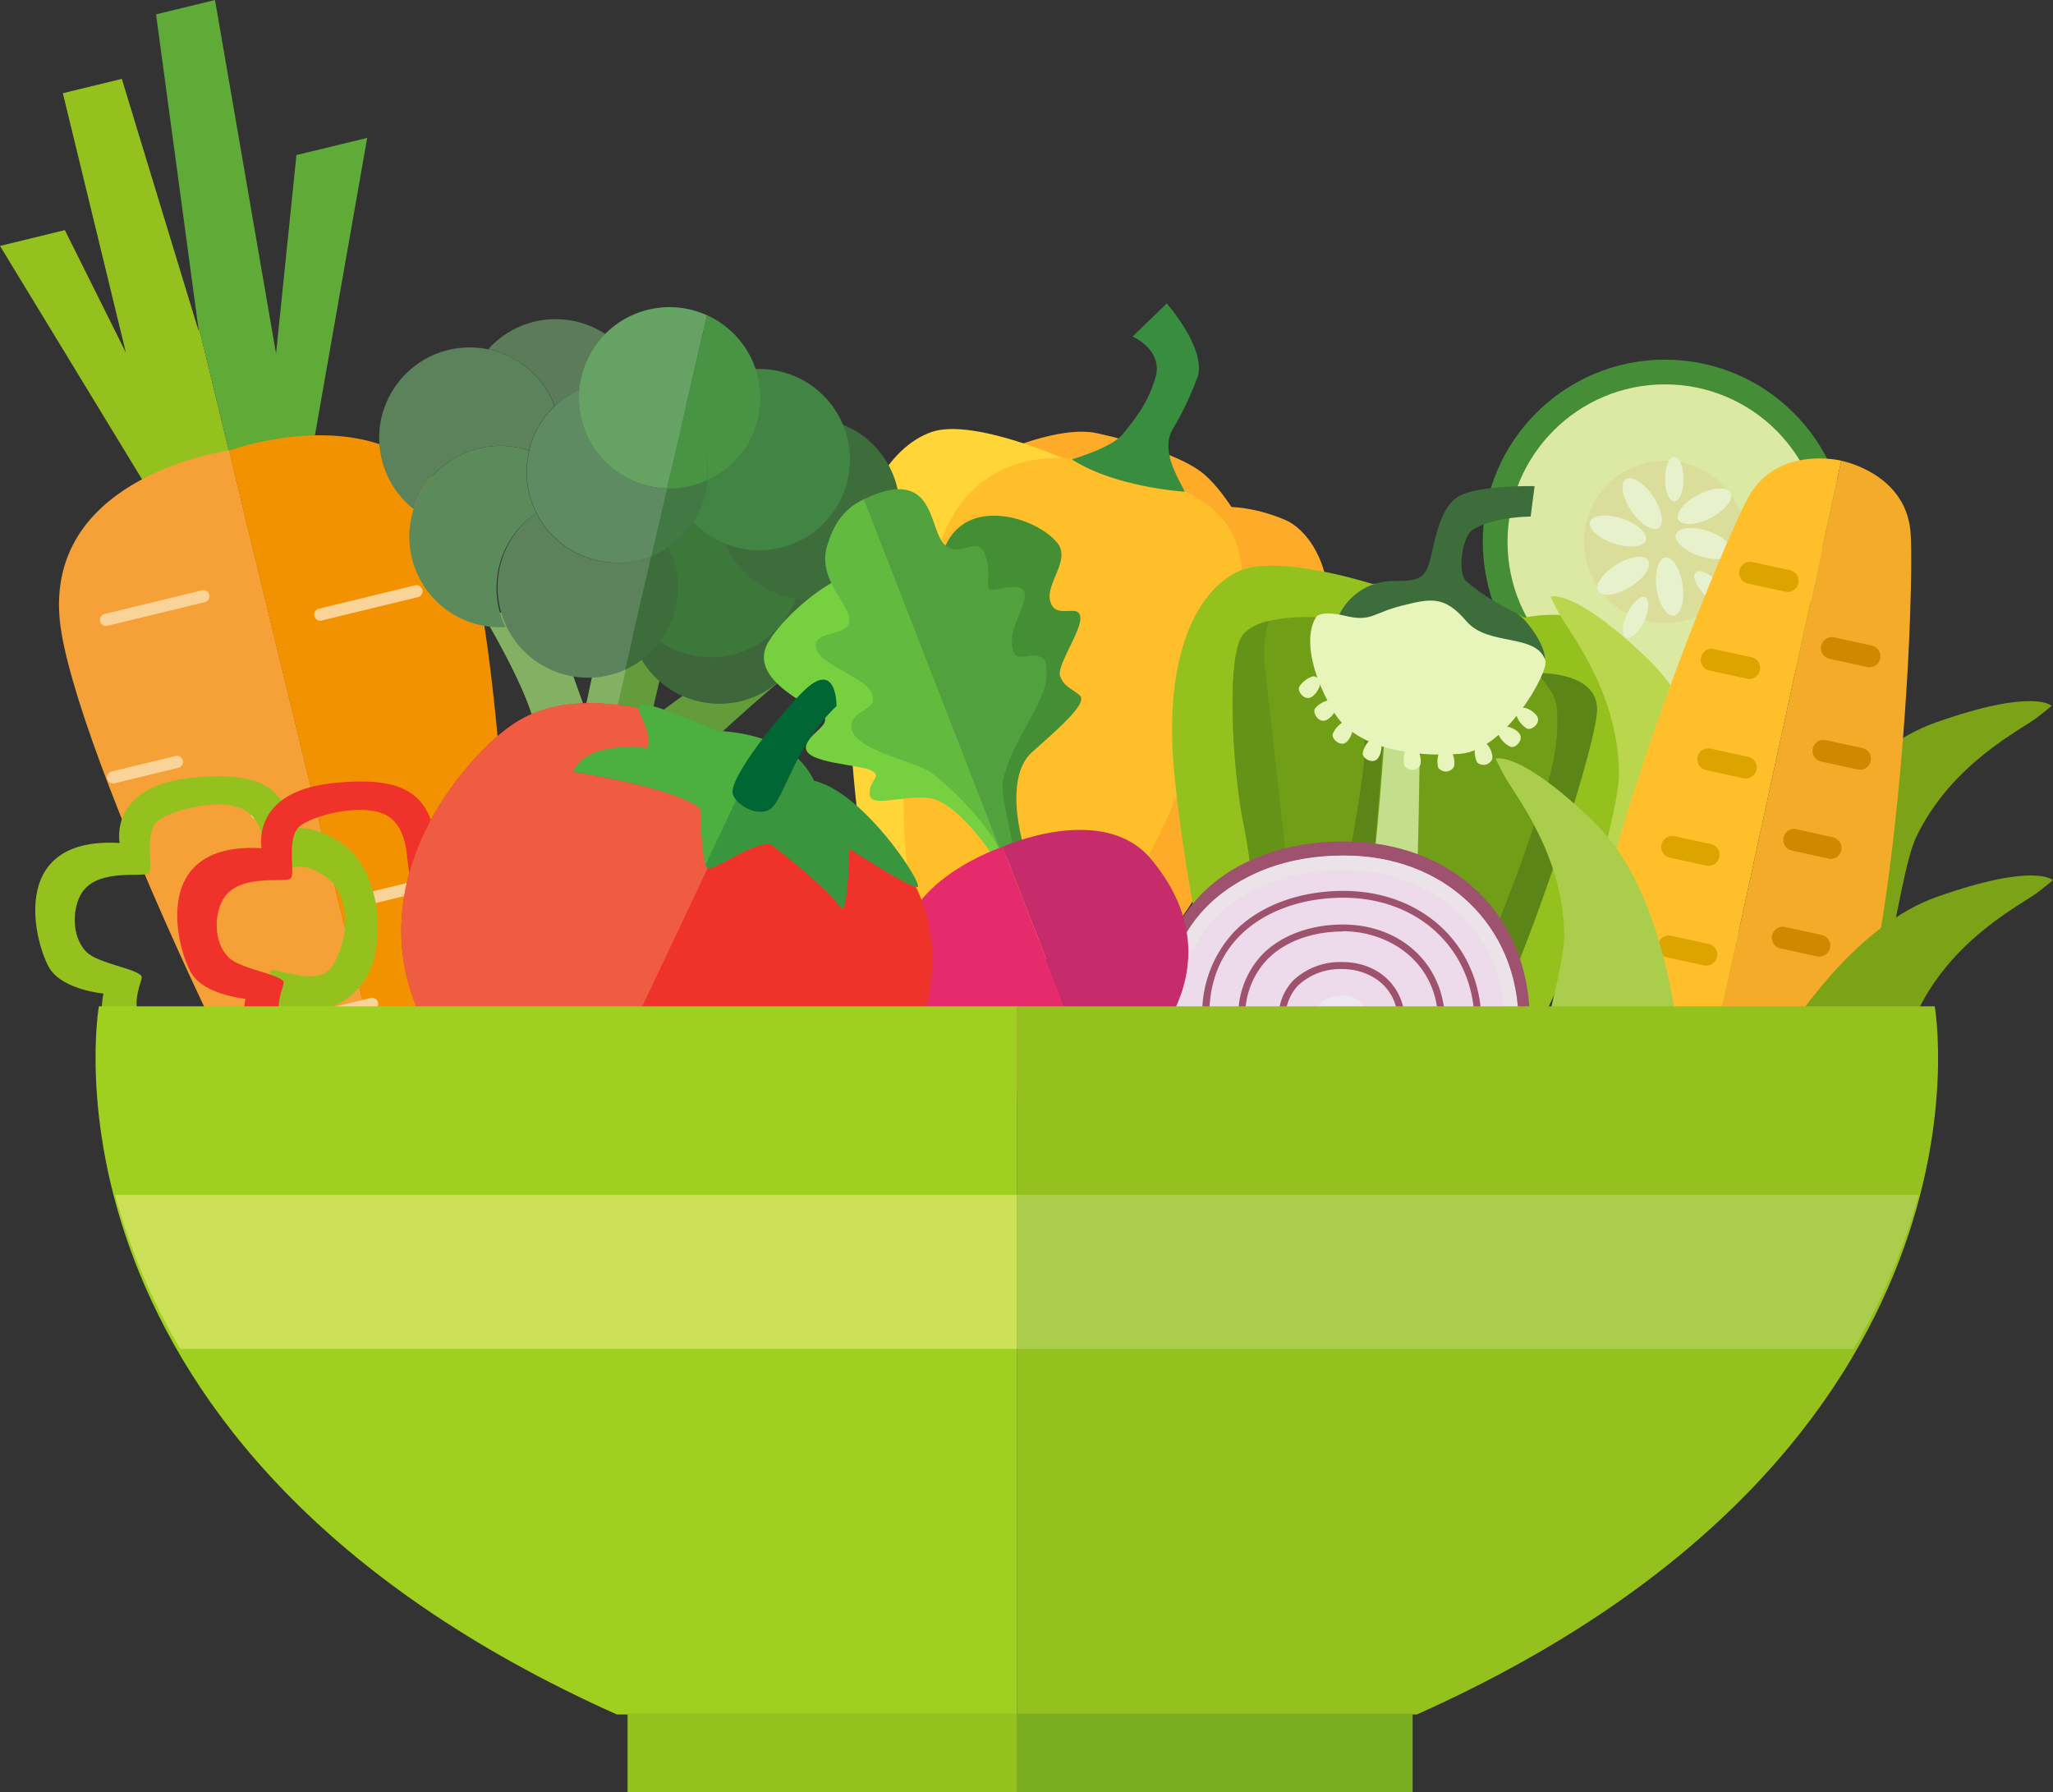 <svg id="Layer_1" data-name="Layer 1" xmlns="http://www.w3.org/2000/svg" viewBox="0 0 306.4 267.47"><rect x="0" y="0" width="306.4" height="267.47" fill="#333333" stroke="none"/><defs><style>.cls-1{fill:#458d36;}.cls-2{fill:#dbe9a2;}.cls-3{fill:#dbdd9b;}.cls-4{fill:#e7f2cc;}.cls-5{fill:#ffab2a;}.cls-6{fill:#ffd538;}.cls-7{fill:#ffbf2a;}.cls-8{fill:#398d3f;}.cls-9{fill:#95c11f;}.cls-10{fill:#60aa37;}.cls-11{fill:#f5a138;}.cls-12{fill:#f39200;}.cls-13{fill:#fad399;}.cls-14{fill:#3d6d3b;}.cls-15{fill:#709f17;}.cls-16{fill:#c4df8c;}.cls-17{fill:#5c8517;}.cls-18{fill:#e7f4ba;}.cls-19{fill:#659317;}.cls-20{fill:#649c3b;}.cls-21{fill:#83b062;}.cls-22{fill:#3d5e3b;}.cls-23{fill:#3d663b;}.cls-24{fill:#3d783b;}.cls-25{fill:#418444;}.cls-26{fill:#417844;}.cls-27{fill:#489344;}.cls-28{fill:#5b7b59;}.cls-29{fill:#5b825a;}.cls-30{fill:#5b8b5a;}.cls-31{fill:#5e8b62;}.cls-32{fill:#65a263;}.cls-33{fill:#eddaeb;}.cls-34{fill:#9e526d;}.cls-35{fill:#ebe3e8;}.cls-36{fill:#ede8f0;}.cls-37{fill:#448e33;}.cls-38{fill:#77d03f;}.cls-39{fill:#51a23f;}.cls-40{fill:#62bb3f;}.cls-41{fill:#c62b6c;}.cls-42{fill:#e52b6c;}.cls-43{fill:#ef332a;}.cls-44{fill:#bad64c;}.cls-45{fill:#7ca317;}.cls-46{fill:#f5ab2a;}.cls-47{fill:#dda400;}.cls-48{fill:#aacd4c;}.cls-49{fill:#d08800;}.cls-50{fill:#f05c42;}.cls-51{fill:#39963f;}.cls-52{fill:#4caf3f;}.cls-53{fill:#063;}.cls-54{fill:#a0d01f;}.cls-55{fill:#7aad1f;}.cls-56{fill:#cce158;}</style></defs><title>eating [Converted]</title><circle class="cls-1" cx="248.49" cy="80.86" r="27.19"/><circle class="cls-2" cx="248.49" cy="80.86" r="23.5"/><circle class="cls-3" cx="248.49" cy="80.86" r="12.1"/><ellipse class="cls-4" cx="327.76" cy="168.57" rx="4.38" ry="1.96" transform="translate(-114.17 75.7) rotate(-27.24)"/><ellipse class="cls-4" cx="327.61" cy="174.12" rx="1.96" ry="4.38" transform="translate(-14.63 336.73) rotate(-71.54)"/><ellipse class="cls-4" cx="314.83" cy="172.27" rx="1.96" ry="4.38" transform="translate(-20.81 324.2) rotate(-71.73)"/><ellipse class="cls-4" cx="318.46" cy="168.17" rx="1.96" ry="4.38" transform="translate(-112.99 113.57) rotate(-33.96)"/><ellipse class="cls-4" cx="315.63" cy="178.96" rx="4.38" ry="1.96" transform="translate(-120.3 99.9) rotate(-31.76)"/><ellipse class="cls-4" cx="322.54" cy="180.57" rx="1.96" ry="4.38" transform="translate(-95.8 -45.25) rotate(-8.19)"/><ellipse class="cls-4" cx="328.77" cy="180.8" rx="1.39" ry="3.32" transform="translate(-104.77 192.92) rotate(-45.08)"/><ellipse class="cls-4" cx="323.24" cy="164.53" rx="1.39" ry="3.32" transform="translate(-73.68 -92.41) rotate(-0.11)"/><ellipse class="cls-4" cx="317.48" cy="185.18" rx="3.32" ry="1.39" transform="translate(-59.56 299.18) rotate(-64.54)"/><path class="cls-5" d="M222.55,160.59s8.92-4.13,14.55-2.91,12.88,3.56,15.83,6,5.54,7.14,5.54,7.14-13-1.44-14.46-2.06S222.55,160.59,222.55,160.59Z" transform="translate(-73.37 -93.03)"/><path class="cls-5" d="M250.71,169.51s5.89-2.53,14.47,1.11c4.57,1.94,10.75,11.81,2.15,26.73s-15.54,34.42-24.29,39.3c-6,3.33-13.44-.49-12.78-5.8C231.16,223.48,250.71,169.51,250.71,169.51Z" transform="translate(-73.37 -93.03)"/><path class="cls-6" d="M233.16,161.9s-14.48-6.59-20.76-4.4-12.6,11-12.62,29.58c0,15.91,1.89,35.74,4.09,39.49,2,3.37,8.56,6,11.71,3S239.36,169.21,233.16,161.9Z" transform="translate(-73.37 -93.03)"/><path class="cls-7" d="M240.25,163s-14.88-6-23.45,5.14-10.1,50.22-7.24,57.62,17.36,15.64,27.22,7c8-7,21.41-41.54,21.94-50C259.47,170.59,254.53,166.69,240.25,163Z" transform="translate(-73.37 -93.03)"/><path class="cls-8" d="M233.33,161.58s6-1.72,7.64-3.8,3.6-4.27,4.84-8.39-3.41-6.14-3.41-6.14l5.11-4.93s6.07,6.92,4.55,11.08a47.51,47.51,0,0,1-3.68,7.71c-1.94,3.3,1.14,7.7,1.8,9.3C250.17,166.4,239.88,165.8,233.33,161.58Z" transform="translate(-73.37 -93.03)"/><polygon class="cls-9" points="29.68 49.52 18.18 11.77 9.38 13.91 18.79 52.63 9.68 34.34 0 36.7 21.74 72.42 34.76 69.75 29.49 48.08 29.68 49.52"/><polygon class="cls-10" points="54.8 20.58 44.24 23.14 41.2 52.78 32.09 0 23.29 2.14 29.49 48.08 34.76 69.75 46.59 67.31 54.8 20.58"/><path class="cls-11" d="M82.3,185.66c1.81,18,30.95,83.09,58.35,124,1.25,1.87,2.48,3,3.9,2.92l-37-152.34C104.54,160.71,80.24,165.15,82.3,185.66Z" transform="translate(-73.37 -93.03)"/><path class="cls-12" d="M147.25,308.05c5.55-48.92,1.54-120.14-5.1-136.94-8.07-20.41-34.34-10.91-34.34-10.91l-.3,0,37,152.34a2.6,2.6,0,0,0,.31,0C146.35,312.09,147,310.45,147.25,308.05Z" transform="translate(-73.37 -93.03)"/><path class="cls-13" d="M103.85,182.91l-14.52,3.53a.91.91,0,0,1-.43-1.76l14.52-3.53a.91.91,0,1,1,.43,1.76Z" transform="translate(-73.37 -93.03)"/><path class="cls-13" d="M100.07,207.59l-9.68,2.35a.91.91,0,0,1-.43-1.76l9.68-2.35a.91.91,0,0,1,.43,1.76Z" transform="translate(-73.37 -93.03)"/><path class="cls-13" d="M132.46,277.55l-9.68,2.35a.91.91,0,1,1-.43-1.76l9.68-2.35a.91.91,0,0,1,.43,1.76Z" transform="translate(-73.37 -93.03)"/><path class="cls-13" d="M148.53,288.09l-9.68,2.35a.91.91,0,0,1-.43-1.76l9.68-2.35a.91.91,0,1,1,.43,1.76Z" transform="translate(-73.37 -93.03)"/><path class="cls-13" d="M135.82,182.12l-14.52,3.53a.91.91,0,0,1-.43-1.76l14.52-3.53a.91.91,0,0,1,.43,1.76Z" transform="translate(-73.37 -93.03)"/><path class="cls-13" d="M126.4,211.75l-14.52,3.53a.9.9,0,0,1-.43-1.76L126,210a.91.91,0,1,1,.43,1.76Z" transform="translate(-73.37 -93.03)"/><path class="cls-13" d="M142,224.74l-14.52,3.53a.91.91,0,1,1-.43-1.76L141.56,223a.91.91,0,0,1,.43,1.76Z" transform="translate(-73.37 -93.03)"/><path class="cls-13" d="M129.2,243.7l-14.52,3.53a.91.91,0,1,1-.43-1.76l14.52-3.53a.91.91,0,0,1,.43,1.76Z" transform="translate(-73.37 -93.03)"/><path class="cls-13" d="M150,250l-8.8,2.14a.91.91,0,0,1-.43-1.76l8.8-2.14A.91.91,0,0,1,150,250Z" transform="translate(-73.37 -93.03)"/><path class="cls-9" d="M312.06,185.9a22.29,22.29,0,0,0-11.23-.7c-3.21-2.11-7.86-3.32-14.35-4.3a26.9,26.9,0,0,0-8.3-.73c-3.61-1.1-14.95-4.23-20-1.87-6,2.82-11.39,12.27-9.5,30.73,1.62,15.83,5.57,35.35,8.16,38.85a10,10,0,0,0,9.66,3.22c5,3.77,12.85,6,19.33,2.82a9.48,9.48,0,0,0,11-.05c8.2-5.76,13.08-25.88,20.1-41.6S316.81,187.35,312.06,185.9Z" transform="translate(-73.37 -93.03)"/><path class="cls-14" d="M272.82,185.78a9,9,0,0,1,8.59-6.05c3.3,0,4.57-.19,5.32-2.87s1.4-8.18,4.44-9.82,11.23-1.46,11.23-1.46l-.59,4.54s-5.51,0-8.59,1.95c-1.68,1-2.37,6.46-1,7.72a30.64,30.64,0,0,0,7,4.46c2.15.85,6.56,7.54,3.84,8.18s-13-4.39-14.54-4.45S272.82,185.78,272.82,185.78Z" transform="translate(-73.37 -93.03)"/><path class="cls-15" d="M302.07,193.49s9.88-.62,9.64,5.64-13,44.61-16.93,47.67c-7.52,5.86-14,1.75-14,1.75l1.58-44.73Z" transform="translate(-73.37 -93.03)"/><path class="cls-15" d="M269.77,185.15s-8.31-.55-10.87,2.57-1.6,20,0,28,1.67,13.36,3.56,22.9c.94,4.75,12,8.78,12,8.78l4.92-4.86,3-38.69Z" transform="translate(-73.37 -93.03)"/><path class="cls-16" d="M279.93,204.23s-2.43,36.59-6.19,43c0,0,4.27,4.13,8.1,1.91s2.6-22,2.9-24,.52-20.37.52-20.37Z" transform="translate(-73.37 -93.03)"/><path class="cls-17" d="M294.78,246.8c3.93-3.07,16.69-41.42,16.93-47.67.2-5.17-6.51-5.65-8.84-5.65.82,1.18,2.68,3.06,2.85,5.22.58,7.78-2.39,14-3.66,18.21-2,6.58-8.07,21.21-8.88,23.13-1.71,4.05-5.83,7.4-11.18,9.1C284.21,250,289.21,251.14,294.78,246.8Z" transform="translate(-73.37 -93.03)"/><path class="cls-18" d="M269.77,185.15s.52-1.14,4.4-.21,4.08-.44,8.44-1.53,6.34-1.5,9.61,2.32,10.4,1.73,11.79,5.87c.56,1.67-5.93,13.35-12.66,13.92s-15.53-.75-18.76-6S267.81,188.35,269.77,185.15Z" transform="translate(-73.37 -93.03)"/><path class="cls-17" d="M277,203.48l2.73,1.22s-2.58,39-6,42.55l-4.12-2S277.72,209.87,277,203.48Z" transform="translate(-73.37 -93.03)"/><path class="cls-18" d="M269.39,193.95a3.61,3.61,0,0,0-2.1,1.55c-.35.64.64,2,1.62,1.64S271.44,194.25,269.39,193.95Z" transform="translate(-73.37 -93.03)"/><path class="cls-18" d="M271.95,197.49a3.62,3.62,0,0,0-2.3,1.24c-.43.59.36,2,1.37,1.85S273.93,198.08,271.95,197.49Z" transform="translate(-73.37 -93.03)"/><path class="cls-18" d="M274.07,200.67a3.62,3.62,0,0,0-1.79,1.89c-.23.69,1,1.82,1.88,1.33S276.14,200.62,274.07,200.67Z" transform="translate(-73.37 -93.03)"/><path class="cls-18" d="M278.12,203.22a3.61,3.61,0,0,0-1.37,2.22c-.08.73,1.32,1.58,2.11.92S280.14,202.75,278.12,203.22Z" transform="translate(-73.37 -93.03)"/><path class="cls-18" d="M288.31,205a3.61,3.61,0,0,0-.29,2.59,1.4,1.4,0,0,0,2.31-.07C290.76,206.57,289.93,203.69,288.31,205Z" transform="translate(-73.37 -93.03)"/><path class="cls-18" d="M283.28,204.75a3.61,3.61,0,0,0-.29,2.59,1.39,1.39,0,0,0,2.31-.07C285.73,206.34,284.9,203.46,283.28,204.75Z" transform="translate(-73.37 -93.03)"/><path class="cls-18" d="M293.63,204.2a3.61,3.61,0,0,0,.19,2.6,1.4,1.4,0,0,0,2.25-.49C296.32,205.31,295,202.63,293.63,204.2Z" transform="translate(-73.37 -93.03)"/><path class="cls-18" d="M297,202.61a3.62,3.62,0,0,0,1.82,1.87c.68.25,1.86-.9,1.41-1.83S297,200.53,297,202.61Z" transform="translate(-73.37 -93.03)"/><path class="cls-18" d="M299.66,199.67a3.61,3.61,0,0,0,1.58,2.07c.65.34,2-.67,1.61-1.65S299.93,197.62,299.66,199.67Z" transform="translate(-73.37 -93.03)"/><path class="cls-19" d="M262.24,193.46c-.45-3.78-.11-6.21.55-7.76a7.18,7.18,0,0,0-3.88,2c-2.56,3.11-1.6,20,0,28s1.67,13.36,3.56,22.9c.62,3.15,3.82,5.11,7.16,6.66-1-2.59-1.39-2.57-2.35-8.39C266.36,231.35,263.62,205.2,262.24,193.46Z" transform="translate(-73.37 -93.03)"/><path class="cls-20" d="M145,184s7.71,12.66,8.3,18.12-4,23.15-5,25.68c0,0,9.44,8.2,20.48,4.51,0,0,2-16.66,3.9-20.85s18.23-17.76,18.23-17.76l-9.6-1.24-10.85,7.9,2.52-10.87L163.27,187l-2.58,11.9-4.74-13.25Z" transform="translate(-73.37 -93.03)"/><path class="cls-21" d="M163.27,187l-2.58,11.9-4.74-13.25L145,184s7.71,12.66,8.3,18.12-4,23.15-5,25.68a25.8,25.8,0,0,0,9.31,4.75l10.27-44.33Z" transform="translate(-73.37 -93.03)"/><circle class="cls-22" cx="197.25" cy="177.67" r="13.53" transform="translate(-93.71 236.71) rotate(-76.96)"/><circle class="cls-23" cx="180.74" cy="184.54" r="13.53" transform="translate(-113.2 225.94) rotate(-76.96)"/><circle class="cls-24" cx="179.51" cy="177.61" r="13.53" transform="translate(-107.4 219.36) rotate(-76.96)"/><circle class="cls-14" cx="194.12" cy="168.96" r="13.53" transform="translate(-87.65 226.92) rotate(-76.96)"/><circle class="cls-25" cx="186.68" cy="161.63" r="13.53" transform="translate(-86.26 213.99) rotate(-76.96)"/><path class="cls-14" d="M170.56,176l-3.94,17a13.5,13.5,0,0,0,6.48-18.39A13.51,13.51,0,0,1,170.56,176Z" transform="translate(-73.37 -93.03)"/><path class="cls-26" d="M178.94,164.68a13.44,13.44,0,0,1-6,1.23l-1.44,6.23-.89,3.86a13.6,13.6,0,0,0,8.1-9.47A13.7,13.7,0,0,0,178.94,164.68Z" transform="translate(-73.37 -93.03)"/><path class="cls-27" d="M186.49,155.45a13.53,13.53,0,0,0-7.6-15.38l-3.33,14.39a13.5,13.5,0,0,1,3.39,10.21A13.49,13.49,0,0,0,186.49,155.45Z" transform="translate(-73.37 -93.03)"/><path class="cls-27" d="M175.55,154.47l-2.65,11.45a13.44,13.44,0,0,0,6-1.23A13.5,13.5,0,0,0,175.55,154.47Z" transform="translate(-73.37 -93.03)"/><path class="cls-28" d="M156.19,153.66a13.57,13.57,0,0,1,3.67-2.46,13.19,13.19,0,0,1,3.86-8.31,13.48,13.48,0,0,0-17.49,2.27l.35.06A13.51,13.51,0,0,1,156.19,153.66Z" transform="translate(-73.37 -93.03)"/><path class="cls-29" d="M146.57,145.22l-.35-.06A13.51,13.51,0,0,0,135.11,169,13.53,13.53,0,0,1,151,159.9q.67.16,1.31.37a13.46,13.46,0,0,1,3.84-6.62A13.51,13.51,0,0,0,146.57,145.22Z" transform="translate(-73.37 -93.03)"/><path class="cls-30" d="M153.41,169.57a13.43,13.43,0,0,1-.59-1.35c-.13-.35-.25-.72-.36-1.08a13.45,13.45,0,0,1-.15-6.71l0-.15q-.64-.22-1.31-.37A13.53,13.53,0,0,0,135.11,169c-.11.35-.22.7-.3,1.06a13.52,13.52,0,0,0,14,16.55,13.48,13.48,0,0,1,4.57-17Z" transform="translate(-73.37 -93.03)"/><path class="cls-29" d="M162.43,176.66c-.45-.1-.88-.23-1.31-.37a13.51,13.51,0,0,1-7.71-6.72A13.51,13.51,0,0,0,166.62,193l3.94-17A13.44,13.44,0,0,1,162.43,176.66Z" transform="translate(-73.37 -93.03)"/><path class="cls-31" d="M170.26,165.57a13.55,13.55,0,0,1-10.41-14.38,13.43,13.43,0,0,0-7.51,9.08l0,.15a13.45,13.45,0,0,0,.15,6.71c.1.37.22.73.36,1.08a13.51,13.51,0,0,0,8.31,8.07c.42.14.86.27,1.31.37a13.44,13.44,0,0,0,8.13-.65l.89-3.86,1.44-6.23A13.48,13.48,0,0,1,170.26,165.57Z" transform="translate(-73.37 -93.03)"/><path class="cls-32" d="M176.37,139.22a13.53,13.53,0,1,0-3.46,26.7l2.65-11.45,3.33-14.39A13.59,13.59,0,0,0,176.37,139.22Z" transform="translate(-73.37 -93.03)"/><path class="cls-33" d="M300.65,245.46c0,19.82-12,25.8-26.76,25.8s-26.06-7.48-26.76-25.8c-.67-17.56,12-25.8,26.76-25.8S300.65,229.36,300.65,245.46Z" transform="translate(-73.37 -93.03)"/><path class="cls-34" d="M273.89,272.3c-17.27,0-27.14-9.52-27.8-26.8-.29-7.68,1.94-14.21,6.45-18.9,5-5.15,12.54-8,21.35-8,16.37,0,27.8,11,27.8,26.84C301.69,263.27,292.34,272.3,273.89,272.3Zm0-51.6c-8.24,0-15.28,2.61-19.84,7.35-4.17,4.33-6.15,10.18-5.87,17.37.61,16,9.74,24.8,25.72,24.8,17.3,0,25.71-8.1,25.71-24.76C299.61,230.88,289,220.7,273.89,220.7Z" transform="translate(-73.37 -93.03)"/><path class="cls-33" d="M298.91,245.64c0,18.18-11.47,23.48-25,23.48s-24.9-6.86-25.54-23.67c-.61-16.11,12-23.66,25.54-23.66S298.91,230.88,298.91,245.64Z" transform="translate(-73.37 -93.03)"/><path class="cls-35" d="M273.89,270.16c-16.06,0-26-9.22-26.58-24.67-.26-6.79,1.8-12.67,6-17,4.75-4.93,12.27-7.76,20.63-7.76,15.1,0,26.06,10.47,26.06,24.89C300,261.68,290.94,270.16,273.89,270.16Zm0-47.33c-7.79,0-14.76,2.6-19.12,7.13-3.8,4-5.61,9.15-5.37,15.45.55,14.4,9.47,22.66,24.5,22.66,15.91,0,24-7.55,24-22.43S285.81,222.84,273.89,222.84Z" transform="translate(-73.37 -93.03)"/><path class="cls-33" d="M293.92,245.61c0,14.59-9.2,18.84-20.08,18.84s-20-5.5-20.5-19c-.49-12.92,9.62-19,20.5-19S293.92,233.76,293.92,245.61Z" transform="translate(-73.37 -93.03)"/><path class="cls-34" d="M273.84,265c-12.7,0-20.55-7.29-21-19.49a17.8,17.8,0,0,1,4.69-13.39c3.75-3.9,9.7-6.14,16.33-6.14,11.94,0,20.6,8.27,20.6,19.66C294.44,258.45,287.51,265,273.84,265Zm0-38c-6.34,0-12,2.12-15.57,5.81-3.12,3.24-4.6,7.49-4.4,12.63.45,11.75,7.73,18.49,20,18.49,13,0,19.56-6.17,19.56-18.32C293.4,234.82,285.17,227,273.84,227Z" transform="translate(-73.37 -93.03)"/><path class="cls-33" d="M288.52,245.57c0,10.71-6.76,13.83-14.74,13.83s-14.67-4-15-13.94c-.36-9.49,7.06-13.94,15-13.94S288.52,236.87,288.52,245.57Z" transform="translate(-73.37 -93.03)"/><path class="cls-34" d="M273.78,259.92c-9.4,0-15.22-5.4-15.57-14.44a13.21,13.21,0,0,1,3.48-9.93c2.78-2.89,7.19-4.55,12.08-4.55,8.85,0,15.26,6.13,15.26,14.57C289,255.09,283.91,259.92,273.78,259.92Zm0-27.88c-4.62,0-8.75,1.54-11.33,4.23a12,12,0,0,0-3.19,9.17c.32,8.54,5.62,13.44,14.52,13.44,9.44,0,14.22-4.48,14.22-13.31S280.85,232,273.78,232Z" transform="translate(-73.37 -93.03)"/><path class="cls-33" d="M282.53,245.52c0,6.4-4,8.27-8.81,8.27s-8.77-2.42-9-8.33c-.21-5.67,4.22-8.33,9-8.33S282.53,240.32,282.53,245.52Z" transform="translate(-73.37 -93.03)"/><path class="cls-34" d="M273.71,254.31c-5.75,0-9.3-3.3-9.51-8.84a8.1,8.1,0,0,1,2.14-6.09,10.2,10.2,0,0,1,7.37-2.78c5.41,0,9.33,3.75,9.33,8.92C283,251.27,279.82,254.31,273.71,254.31Zm0-16.66a9.16,9.16,0,0,0-6.62,2.46,7,7,0,0,0-1.85,5.33c.19,5,3.28,7.83,8.47,7.83,5.58,0,8.29-2.53,8.29-7.75S277.83,237.65,273.71,237.65Z" transform="translate(-73.37 -93.03)"/><path class="cls-36" d="M277.73,245.49c0,3-1.86,3.81-4.07,3.81s-4-1.11-4.15-3.84,1.95-3.84,4.15-3.84A3.84,3.84,0,0,1,277.73,245.49Z" transform="translate(-73.37 -93.03)"/><path class="cls-37" d="M226,218.74s-2.86-9.65,1.4-13.46,8.42-7.4,7.09-8.5-2.28-1.26-2.89-2.82,3.26-6.83,3-8.88-3.57.49-4.45-2.21,3.14-6.23,1-8.84c-3.7-4.6-18.57-8.55-17.67,7.59a89.26,89.26,0,0,0,7,29.55c.42,1.09,4.17,9.36,4.17,9.36Z" transform="translate(-73.37 -93.03)"/><path class="cls-38" d="M221.31,220.4s-5.26-8-9.51-8.31-8.55,1.53-8.65-.58,2-2.59.25-3.5-9.73-1.05-9.75-3.38,5.22-3.64,1.57-5.63-10.06-5.59-7.07-10.34,10.24-10.08,12.69-9.78,13.85,15.77,15.35,18.24,7.41,23.66,7.41,23.66Z" transform="translate(-73.37 -93.03)"/><path class="cls-39" d="M224.64,220.23c-.06-2-2.1-8.75-1.55-10.92,1.29-5,3.85-8,5.83-12.67,1-2.47.66-4.74.32-5.11-2-2.11-4.85,1.77-4.86-3,0-3.49,5.44-9.23-1.84-7.64-3.26.71-.66-1.24-2.19-5.16-1.12-2.88-3.54.57-5.88-1.3-2.63-2.1-1.21-12.08-12.12-6.94-3.51,1.65-4.73,4.4-5.53,7-1.66,5.42,4.44,9.35,3.19,11.79-.67,1.58-4.82,1.09-4.87,3s3.47,3.42,4.71,4.22,4.22,2.05,3.83,4.19c-.26,1.45-3.49,1.62-3.19,4,.38,3.09,8.92,4.89,11.37,6.28,2.62,1.49,11,9.92,10.95,13.06Z" transform="translate(-73.37 -93.03)"/><path class="cls-40" d="M196.82,174.52c-1.66,5.42,4.44,9.35,3.19,11.79-.67,1.58-4.82,1.09-4.87,3s3.47,3.42,4.71,4.22,4.22,2.05,3.83,4.19c-.26,1.45-3.49,1.62-3.19,4,.38,3.09,8.92,4.89,11.37,6.28,2.62,1.49,11,9.92,10.95,13.06l.26-.12-20.77-53.37C198.83,169.21,197.61,171.94,196.82,174.52Z" transform="translate(-73.37 -93.03)"/><path class="cls-41" d="M242.23,268.93c-1.38-8.79.35-15.08,5.05-22.65s5.12-16.34-2.08-25S223,219.4,223,219.4Z" transform="translate(-73.37 -93.03)"/><path class="cls-42" d="M242.23,268.93c-4.92-7.41-10.45-10.88-19-13.27s-14.82-8.58-15.37-19.84S223,219.4,223,219.4Z" transform="translate(-73.37 -93.03)"/><path class="cls-9" d="M124.75,219.17c-4.15-3.11-7.6-2.59-7.6-2.59-1.38-4.84-3.46-8.81-15.55-7.43s-10.37,9.68-10.37,9.68c-17.28-1-12.44,15.73-10.37,18.84s7.95,3.63,7.95,3.63c-.86,4.15.17,10,7.95,11.58,6.82,1.36,14.86.17,19-2.59s3.63-6.57,3.63-6.57c3.46.52,8.29-2.25,9.68-7.26C130.92,229.75,128.89,222.28,124.75,219.17ZM122.24,238c-2.68,2.07-8.73-1.12-8.55.09s1.94,6.12-1.73,8.81c-2.59,1.9-12.1,2.35-14.69,1-6-3.28-2.42-8.47-2.77-9.16-.57-1.14-6.48-1.9-8.21-3.63-2.41-2.41-2.1-6.87-.6-9,2.51-3.54,9-2.07,9.85-2.77s-.86-6.22,1.56-7.95,10.37-3.63,13.48-1,2,8,3,8.47c.69.35,4-1,6-.26,3.46,1.38,4.49,3,5.18,6.14S123.8,236.8,122.24,238Z" transform="translate(-73.37 -93.03)"/><path class="cls-43" d="M145.94,219.95c-4.15-3.11-7.6-2.59-7.6-2.59-1.38-4.84-3.46-8.81-15.55-7.43s-10.37,9.68-10.37,9.68c-17.28-1-12.44,15.73-10.37,18.84s7.95,3.63,7.95,3.63c-.86,4.15.17,10,7.95,11.58,6.82,1.36,14.86.17,19-2.59s3.63-6.57,3.63-6.57c3.46.52,8.29-2.25,9.68-7.26C152.11,230.52,150.09,223.06,145.94,219.95Zm-2.51,18.84c-2.68,2.07-8.73-1.12-8.55.09s1.94,6.12-1.73,8.81c-2.59,1.9-12.1,2.35-14.69,1-6-3.28-2.42-8.47-2.77-9.16-.57-1.14-6.48-1.9-8.21-3.63-2.41-2.41-2.1-6.87-.6-9,2.51-3.54,9-2.07,9.85-2.76s-.86-6.22,1.56-7.95,10.37-3.63,13.48-1,2,8,3,8.47c.69.35,4-1,6-.26,3.46,1.38,4.49,3,5.18,6.14S145,237.58,143.44,238.78Z" transform="translate(-73.37 -93.03)"/><path class="cls-44" d="M332.79,253.5s4-45.2-13.3-61.95c-11.17-10.82-14.68-9.48-14.68-9.48s-.31-.49,1.16,2.35S314.76,196,315,208.17c.14,6.26-6.25,22.93-4.14,30.51S321.83,251.95,332.79,253.5Z" transform="translate(-73.37 -93.03)"/><path class="cls-45" d="M324.37,251.66s15.18-42.76,37.87-50.8c14.66-5.19,17.3-2.51,17.3-2.51s.49-.31-2,1.65-12.8,6.84-18.13,17.83c-2.73,5.63-3.85,23.45-8.93,29.46S335,254.82,324.37,251.66Z" transform="translate(-73.37 -93.03)"/><path class="cls-46" d="M322.91,277.73c5.5.36,14.28,3.67,24.3-19.27s12-79.72,11.27-86.33c-.92-8.58-10.31-10.34-10.31-10.34Z" transform="translate(-73.37 -93.03)"/><path class="cls-7" d="M322.91,277.73c-5.16-2-14.51-2.6-14.08-27.64s22.27-77.48,25.66-83.19c4.41-7.41,13.68-5.12,13.68-5.12Z" transform="translate(-73.37 -93.03)"/><path class="cls-45" d="M324.56,277.67s15.18-42.76,37.87-50.79c14.66-5.19,17.3-2.51,17.3-2.51s.49-.31-2,1.65-12.8,6.84-18.12,17.83c-2.73,5.63-3.85,23.45-8.93,29.46S335.18,280.82,324.56,277.67Z" transform="translate(-73.37 -93.03)"/><path class="cls-47" d="M339.73,181.31l-5.59-1.22a1.64,1.64,0,0,1,.7-3.2l5.6,1.22a1.64,1.64,0,1,1-.7,3.2Z" transform="translate(-73.37 -93.03)"/><path class="cls-47" d="M333.66,209.19l-5.6-1.22a1.64,1.64,0,1,1,.7-3.2l5.59,1.22a1.64,1.64,0,0,1-.7,3.2Z" transform="translate(-73.37 -93.03)"/><path class="cls-47" d="M327.58,237.08,322,235.86a1.64,1.64,0,0,1,.7-3.2l5.59,1.22a1.64,1.64,0,1,1-.7,3.2Z" transform="translate(-73.37 -93.03)"/><path class="cls-47" d="M334.17,194.33l-5.6-1.22a1.64,1.64,0,1,1,.7-3.2l5.59,1.22a1.64,1.64,0,0,1-.7,3.2Z" transform="translate(-73.37 -93.03)"/><path class="cls-47" d="M328.09,222.22,322.5,221a1.64,1.64,0,0,1,.7-3.2l5.6,1.22a1.64,1.64,0,0,1-.7,3.2Z" transform="translate(-73.37 -93.03)"/><path class="cls-48" d="M324.59,277.68s4-45.2-13.3-61.95c-11.17-10.82-14.68-9.48-14.68-9.48s-.31-.49,1.16,2.35,8.79,11.55,9.06,23.75c.14,6.26-6.25,22.93-4.13,30.51S313.63,276.13,324.59,277.68Z" transform="translate(-73.37 -93.03)"/><path class="cls-49" d="M350.69,207.88l-5.6-1.22a1.64,1.64,0,0,1,.7-3.2l5.6,1.22a1.64,1.64,0,0,1-.7,3.2Z" transform="translate(-73.37 -93.03)"/><path class="cls-49" d="M344.62,235.77l-5.6-1.22a1.64,1.64,0,0,1,.7-3.2l5.6,1.22a1.64,1.64,0,0,1-.7,3.2Z" transform="translate(-73.37 -93.03)"/><path class="cls-49" d="M351.94,192.55l-5.6-1.22a1.64,1.64,0,0,1,.7-3.2l5.6,1.22a1.64,1.64,0,1,1-.7,3.2Z" transform="translate(-73.37 -93.03)"/><path class="cls-49" d="M346.33,221.17l-5.6-1.22a1.64,1.64,0,0,1,.7-3.2L347,218a1.64,1.64,0,0,1-.7,3.2Z" transform="translate(-73.37 -93.03)"/><path class="cls-43" d="M185.66,204.81s-22.38-12.33-35.44-3.88c-8.75,5.67-29.32,30.4-6.7,54.42,22.88,24.29,46.52,14.26,53,10.35C204.34,261,233.59,226.45,185.66,204.81Z" transform="translate(-73.37 -93.03)"/><path class="cls-50" d="M185.66,204.81s-22.38-12.33-35.44-3.88c-8.75,5.67-29.32,30.4-6.7,54.42a53.82,53.82,0,0,0,14.63,11.28l28.93-61.15Z" transform="translate(-73.37 -93.03)"/><path class="cls-51" d="M170,204.73s-8.76-1.36-11.05,3.48c0,0,15.26,2.34,19,5.5,0,0,.18,8.21,1,8.85s6.26-3.66,9.36-3.58c0,0,7.4,5.47,10.58,9.53,1,1.25,1.26-8.81,1.26-8.81s9.67,6.32,10.22,5.65-8-14-15.51-15.81a11.44,11.44,0,0,0-6-5.64,25.49,25.49,0,0,0-8.35-1.74s-11-4.83-11.63-3.88S170.95,202,170,204.73Z" transform="translate(-73.37 -93.03)"/><path class="cls-52" d="M180.43,202.11s-10.95-4.83-11.63-3.88,2.05,3.76,1.13,6.46c0,0-8.76-1.36-11.05,3.48,0,0,15.26,2.34,19,5.5,0,0,.14,6.55.79,8.4l8.83-18.67A25.34,25.34,0,0,0,180.43,202.11Z" transform="translate(-73.37 -93.03)"/><path class="cls-53" d="M182.69,211.08c-.15,1.62,3.56,4.13,5.65,2.67s3.53-9.3,9.88-15.36c0,0,.07-6.41-4.22-2.87C191.57,197.53,183,207.74,182.69,211.08Z" transform="translate(-73.37 -93.03)"/><path class="cls-9" d="M225.13,348.89h59.69c88.94-39.79,77.3-105.68,77.3-105.68h-137Z" transform="translate(-73.37 -93.03)"/><path class="cls-54" d="M225.13,348.89H165.44C76.5,309.1,88.13,243.21,88.13,243.21h137Z" transform="translate(-73.37 -93.03)"/><rect class="cls-9" x="93.66" y="255.72" width="58.41" height="11.75"/><rect class="cls-55" x="151.73" y="255.72" width="59.1" height="11.75"/><path class="cls-48" d="M225.13,271.33v23H350a93,93,0,0,0,9.72-23Z" transform="translate(-73.37 -93.03)"/><path class="cls-56" d="M225.13,271.33H90.55a93,93,0,0,0,9.72,23H225.13Z" transform="translate(-73.37 -93.03)"/></svg>